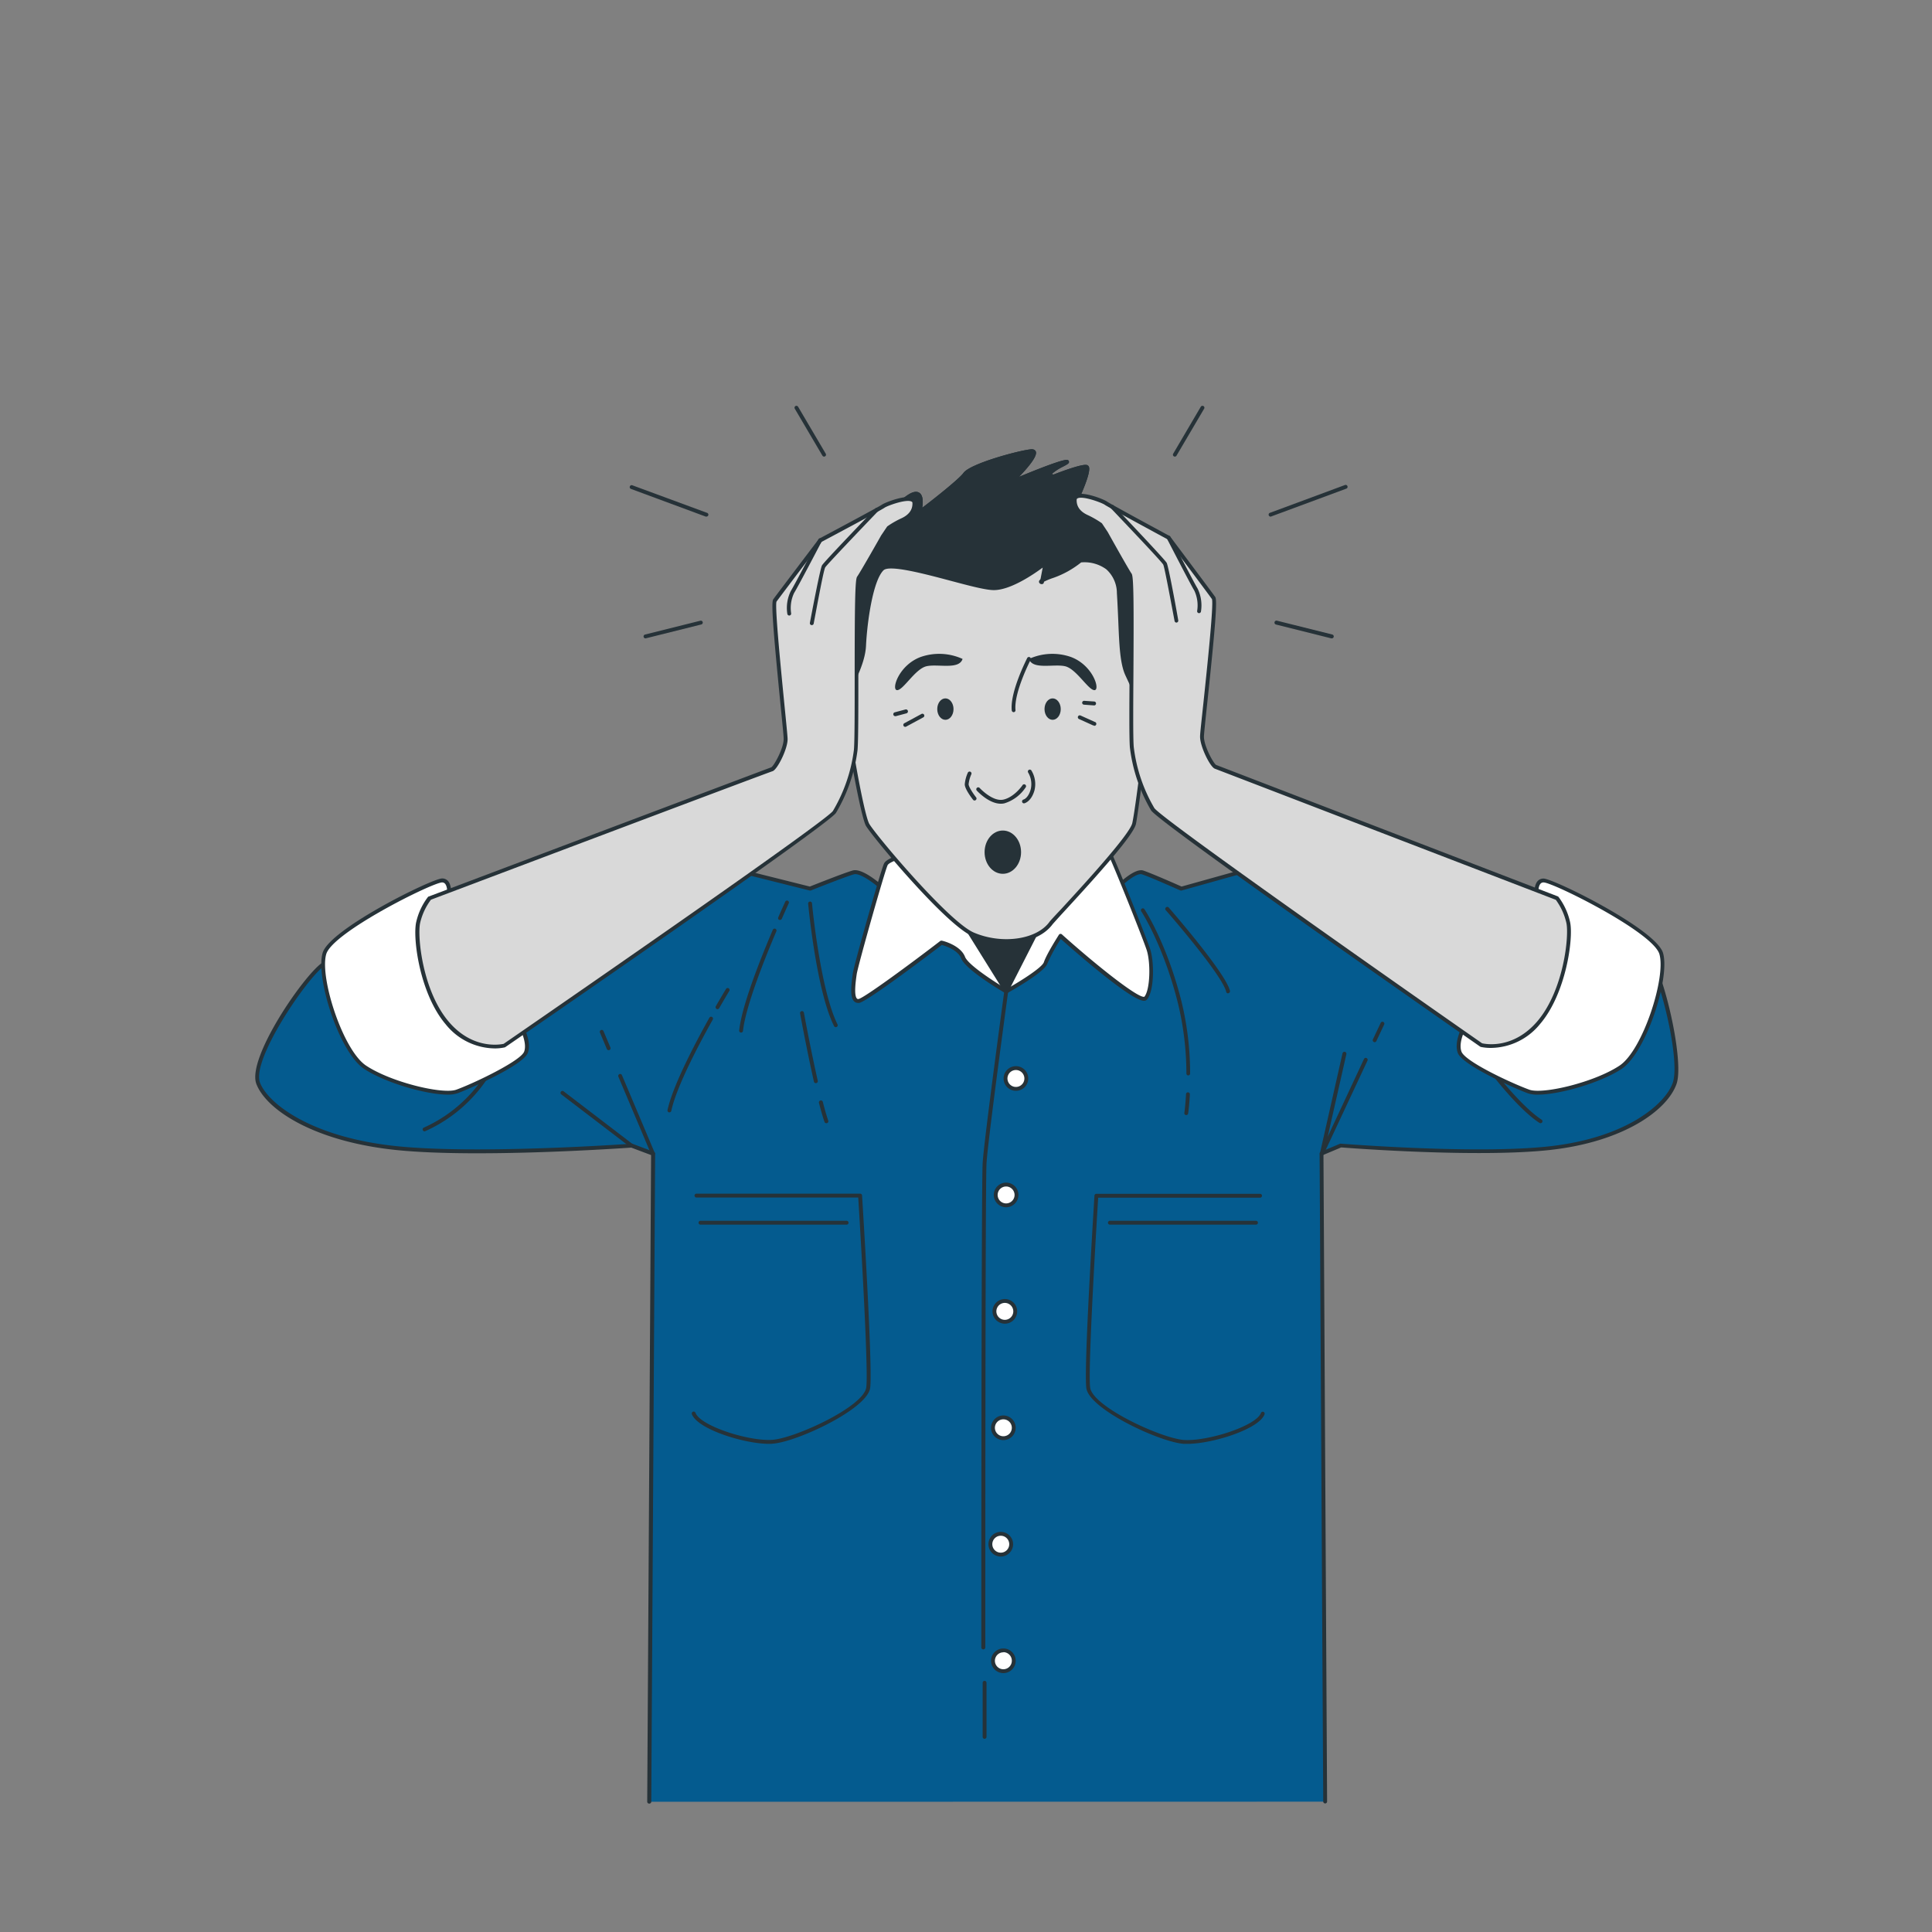 <svg xmlns="http://www.w3.org/2000/svg" viewBox="0 0 500 500"><rect x="0" y="0" width="500" height="500" fill="#808080" stroke="none"/><g id="freepik--Character--inject-296"><path d="M343,466.27l-.94-167.68,5-2.1s34.42,2.8,53.82.7,30.35-10.51,32.54-16.81-4.09-31.85-8.16-35-103.24-20-103.24-20L305.78,230s-7.82-3.5-10-4.2-7.2,4.55-7.2,4.55l-5,.7H234.51l-5.61-.7s-5.6-5.25-8.05-4.55-11.2,4.2-11.2,4.2l-18.2-4.55s-103.27,21-107.83,24.16-19.25,24.5-16.8,30.8,14.7,14.71,36.41,16.81,60.21-.7,60.21-.7l5.6,2.1-1,167.68" style="fill:#045B8F"></path><path d="M168,466.77h0a.5.5,0,0,1-.5-.5l1-167.34L163.37,297c-2.3.16-39.26,2.72-60.19.69C81.64,295.6,69,287.35,66.36,280.56c-2.58-6.62,12.19-28.08,17-31.39,4.58-3.18,103.79-23.38,108-24.24a.55.55,0,0,1,.22,0l18,4.51c1.21-.48,8.81-3.5,11.1-4.16,2.52-.72,7.43,3.65,8.42,4.56l5.44.68h49l4.76-.67c.92-.94,5.3-5.29,7.59-4.55,2,.65,8.73,3.62,9.9,4.14l16.1-4.5a.54.54,0,0,1,.22,0c4.05.69,99.34,16.86,103.46,20,4.42,3.42,10.49,29.35,8.32,35.57-2.36,6.79-13.68,15.05-33,17.13-18.65,2-51.52-.51-53.79-.69l-4.59,1.93.94,167.35a.5.5,0,0,1-.5.5h0a.5.5,0,0,1-.5-.5l-.94-167.68a.49.49,0,0,1,.31-.46l5-2.1a.41.41,0,0,1,.24,0c.34,0,34.59,2.77,53.72.7,20.13-2.18,30.24-11,32.13-16.47,2.21-6.36-4.27-31.57-8-34.45-3.25-2.52-75.28-15.15-102.91-19.84l-16.16,4.52a.45.45,0,0,1-.34,0c-.08,0-7.82-3.5-10-4.18-1.38-.44-4.83,2.48-6.69,4.42a.51.51,0,0,1-.29.15l-5,.7H234.51l-5.67-.7a.52.52,0,0,1-.28-.13c-2.08-2-6-4.88-7.57-4.44-2.4.69-11.07,4.15-11.15,4.19a.55.55,0,0,1-.31,0l-18.09-4.53c-35.72,7.27-104,21.61-107.53,24.06C79.46,253.07,65,274.28,67.29,280.2c2.11,5.43,13.44,14.31,36,16.49,21.41,2.07,59.74-.67,60.12-.7a.42.42,0,0,1,.22,0l5.6,2.1a.5.5,0,0,1,.32.47l-1,167.68A.5.5,0,0,1,168,466.77Z" style="fill:#263238"></path><path d="M355.76,269.72a.5.5,0,0,1-.21-.05.52.52,0,0,1-.25-.67l2-4.23a.5.5,0,1,1,.9.42l-2,4.24A.49.49,0,0,1,355.76,269.72Z" style="fill:#263238"></path><path d="M342.08,299.09a.45.45,0,0,1-.16,0,.5.5,0,0,1-.33-.58l5.85-25.91a.5.5,0,1,1,1,.22l-4.83,21.36L353,274.06a.49.49,0,0,1,.66-.24.51.51,0,0,1,.25.66L342.53,298.8A.49.49,0,0,1,342.08,299.09Z" style="fill:#263238"></path><path d="M307,288.58h-.07a.49.49,0,0,1-.42-.57s.27-1.85.43-4.83a.49.49,0,0,1,.53-.48.5.5,0,0,1,.47.53c-.17,3-.43,4.85-.45,4.93A.49.49,0,0,1,307,288.58Z" style="fill:#263238"></path><path d="M307.54,278.32a.5.5,0,0,1-.5-.5,77.79,77.79,0,0,0-2.31-18.67c-3.78-14.78-9.32-23.22-9.38-23.3a.5.5,0,0,1,.14-.69.49.49,0,0,1,.69.14c.06.08,5.7,8.64,9.52,23.6A78.8,78.8,0,0,1,308,277.82a.5.5,0,0,1-.5.5Z" style="fill:#263238"></path><path d="M317.82,257.08a.49.49,0,0,1-.48-.39c-1-4.38-15.5-21-15.65-21.14a.49.49,0,0,1,.05-.7.5.5,0,0,1,.71,0c.6.69,14.79,17,15.86,21.58a.51.51,0,0,1-.38.6Z" style="fill:#263238"></path><path d="M216.3,265.83a.5.5,0,0,1-.45-.28c-4.54-9.08-6.61-30.76-6.7-31.68a.5.5,0,0,1,1-.09c0,.22,2.14,22.41,6.6,31.33a.51.51,0,0,1-.22.67A.64.64,0,0,1,216.3,265.83Z" style="fill:#263238"></path><path d="M191.8,267.23h-.06a.5.5,0,0,1-.44-.55c.66-6.19,5.1-17.58,8.7-26.05a.51.51,0,0,1,.65-.27.5.5,0,0,1,.27.66c-2.93,6.88-7.94,19.38-8.63,25.76A.49.49,0,0,1,191.8,267.23Z" style="fill:#263238"></path><path d="M201.86,238.07a.51.51,0,0,1-.2,0,.5.5,0,0,1-.25-.66c1.1-2.52,1.84-4.11,1.84-4.11a.5.5,0,0,1,.9.42s-.73,1.58-1.83,4.09A.49.49,0,0,1,201.86,238.07Z" style="fill:#263238"></path><path d="M213.85,290.68a.48.48,0,0,1-.47-.33c-.42-1.19-.9-2.84-1.43-4.92a.5.5,0,0,1,1-.25c.52,2.05,1,3.68,1.4,4.84a.5.5,0,0,1-.3.64A.5.5,0,0,1,213.85,290.68Z" style="fill:#263238"></path><path d="M211.13,280.32a.5.5,0,0,1-.49-.4c-1.85-8.21-3.57-17.56-3.58-17.65a.5.5,0,1,1,1-.18c0,.09,1.73,9.42,3.58,17.62a.5.5,0,0,1-.38.59Z" style="fill:#263238"></path><path d="M254.46,426.86a.5.5,0,0,1-.5-.5c0-1.19,0-119.45.35-125.35s5.39-42.93,5.6-44.5a.51.51,0,0,1,.57-.43.51.51,0,0,1,.43.57c-.06.38-5.26,38.55-5.6,44.42S255,425.17,255,426.36A.5.5,0,0,1,254.46,426.86Z" style="fill:#263238"></path><path d="M199.05,373.67c-6.41,0-18.55-3.78-20-7.7a.5.5,0,0,1,.94-.34c1.23,3.38,13.69,7.39,19.81,7,5.78-.34,23.72-8.55,24.39-13.57.64-4.85-1.78-44.37-2.08-49.14H180.24a.51.51,0,0,1-.5-.5.5.5,0,0,1,.5-.5H222.6a.49.49,0,0,1,.5.47c.12,1.81,2.8,44.57,2.1,49.8-.74,5.51-19.17,14.08-25.32,14.44C199.61,373.67,199.34,373.67,199.05,373.67Z" style="fill:#263238"></path><path d="M219.1,316.94H181.29a.5.5,0,0,1,0-1H219.1a.5.5,0,0,1,0,1Z" style="fill:#263238"></path><path d="M307.29,373.67c-.29,0-.56,0-.83,0-6.14-.36-24.58-8.93-25.32-14.44-.7-5.23,2-48,2.1-49.8a.5.5,0,0,1,.5-.47H326.1a.5.5,0,0,1,.5.5.5.5,0,0,1-.5.5H284.21c-.3,4.77-2.72,44.29-2.08,49.14.67,5,18.61,13.23,24.39,13.57,6.12.34,18.58-3.64,19.81-7a.5.5,0,0,1,.94.34C325.84,369.89,313.7,373.67,307.29,373.67Z" style="fill:#263238"></path><path d="M325.05,316.94H287.24a.5.5,0,0,1,0-1h37.81a.5.5,0,0,1,0,1Z" style="fill:#263238"></path><path d="M157.51,271.79a.51.51,0,0,1-.46-.31l-1.77-4.21a.5.5,0,1,1,.92-.38l1.78,4.2a.52.52,0,0,1-.27.66A.65.65,0,0,1,157.51,271.79Z" style="fill:#263238"></path><path d="M169,299.09a.51.51,0,0,1-.46-.31l-8.51-20.15a.51.51,0,0,1,.27-.65.5.5,0,0,1,.66.27l8.5,20.14a.5.5,0,0,1-.26.66A.71.71,0,0,1,169,299.09Z" style="fill:#263238"></path><path d="M163.44,297a.48.48,0,0,1-.3-.11l-17.86-13.65a.5.5,0,1,1,.61-.79l17.85,13.65a.5.5,0,0,1,.1.7A.51.51,0,0,1,163.44,297Z" style="fill:#263238"></path><path d="M173.24,287.88h-.1a.51.51,0,0,1-.39-.59c1.3-6,6.61-16.33,10.83-23.89a.5.5,0,1,1,.87.49c-4.19,7.5-9.45,17.68-10.72,23.61A.5.5,0,0,1,173.24,287.88Z" style="fill:#263238"></path><path d="M185.69,261.17a.54.54,0,0,1-.25-.06.52.52,0,0,1-.19-.69c1.56-2.71,2.62-4.45,2.62-4.45a.5.5,0,1,1,.85.52s-1.05,1.73-2.6,4.43A.5.5,0,0,1,185.69,261.17Z" style="fill:#263238"></path><path d="M398.69,290.68a.52.52,0,0,1-.27-.07c-4.92-3.16-11.07-11-11.33-11.32a.5.5,0,0,1,.09-.7.5.5,0,0,1,.7.08c.06.08,6.31,8,11.08,11.09a.51.51,0,0,1,.15.7A.52.52,0,0,1,398.69,290.68Z" style="fill:#263238"></path><path d="M265.61,279.11a2.69,2.69,0,1,1-2.69-2.69A2.68,2.68,0,0,1,265.61,279.11Z" style="fill:#fff"></path><path d="M262.92,282.3a3.19,3.19,0,1,1,3.19-3.19A3.19,3.19,0,0,1,262.92,282.3Zm0-5.38a2.19,2.19,0,1,0,2.19,2.19A2.2,2.2,0,0,0,262.92,276.92Z" style="fill:#263238"></path><path d="M263.07,309.25a2.69,2.69,0,1,1-2.69-2.69A2.69,2.69,0,0,1,263.07,309.25Z" style="fill:#fff"></path><path d="M260.38,312.44a3.19,3.19,0,1,1,3.19-3.19A3.21,3.21,0,0,1,260.38,312.44Zm0-5.38a2.19,2.19,0,1,0,2.19,2.19A2.2,2.2,0,0,0,260.38,307.06Z" style="fill:#263238"></path><path d="M262.74,339.38a2.69,2.69,0,1,1-2.69-2.69A2.69,2.69,0,0,1,262.74,339.38Z" style="fill:#fff"></path><path d="M260.05,342.57a3.19,3.19,0,1,1,3.19-3.19A3.19,3.19,0,0,1,260.05,342.57Zm0-5.38a2.19,2.19,0,1,0,2.19,2.19A2.2,2.2,0,0,0,260.05,337.19Z" style="fill:#263238"></path><path d="M262.36,369.51a2.69,2.69,0,1,1-2.69-2.69A2.69,2.69,0,0,1,262.36,369.51Z" style="fill:#fff"></path><path d="M259.67,372.7a3.19,3.19,0,1,1,3.19-3.19A3.19,3.19,0,0,1,259.67,372.7Zm0-5.38a2.19,2.19,0,1,0,2.19,2.19A2.19,2.19,0,0,0,259.67,367.32Z" style="fill:#263238"></path><path d="M261.64,399.64A2.69,2.69,0,1,1,259,397,2.68,2.68,0,0,1,261.64,399.64Z" style="fill:#fff"></path><path d="M259,402.83a3.19,3.19,0,1,1,3.19-3.19A3.19,3.19,0,0,1,259,402.83Zm0-5.38a2.19,2.19,0,1,0,2.19,2.19A2.19,2.19,0,0,0,259,397.45Z" style="fill:#263238"></path><path d="M254.81,450a.5.5,0,0,1-.5-.5v-14a.5.5,0,0,1,1,0v14A.5.5,0,0,1,254.81,450Z" style="fill:#263238"></path><path d="M109.88,292.79a.51.51,0,0,1-.46-.31.5.5,0,0,1,.26-.65,36.74,36.74,0,0,0,15.52-13.11.51.51,0,0,1,.69-.17.5.5,0,0,1,.17.69,37.77,37.77,0,0,1-16,13.5A.49.49,0,0,1,109.88,292.79Z" style="fill:#263238"></path><path d="M262.36,429.77a2.69,2.69,0,1,1-2.69-2.69A2.69,2.69,0,0,1,262.36,429.77Z" style="fill:#fff"></path><path d="M259.67,433a3.19,3.19,0,1,1,3.19-3.19A3.19,3.19,0,0,1,259.67,433Zm0-5.38a2.19,2.19,0,1,0,2.19,2.19A2.2,2.2,0,0,0,259.67,427.58Z" style="fill:#263238"></path><path d="M235.91,220.87s-6,1.4-6.66,2.8-7.7,25.91-8.05,28.36-1,7.35,1.05,7,21.36-15,21.36-15,4.55,1.05,5.6,3.85,11.2,8.75,11.2,8.75,9.45-5.25,10.15-7.35a51.21,51.21,0,0,1,3.85-7s20.31,18.2,22.06,16.1,1.75-9.45.7-12.6-9.8-25.21-10.85-26.61S235.91,220.87,235.91,220.87Z" style="fill:#fff"></path><path d="M222.05,259.55a1.4,1.4,0,0,1-1-.4c-1.12-1.09-.79-4.15-.35-7.19.34-2.42,7.31-26.93,8.1-28.51s5.95-2.82,7-3.07h.08c18.54-1.18,49.79-3,50.85-1.55,1.16,1.55,10,24,10.92,26.75,1.09,3.26,1.11,10.8-.79,13.08a1,1,0,0,1-.72.34h-.08c-3.38,0-18.3-13.13-21.53-16a44.21,44.21,0,0,0-3.48,6.39c-.74,2.23-9.4,7.09-10.39,7.64a.5.5,0,0,1-.49,0c-1.06-.62-10.34-6.13-11.42-9-.82-2.18-4.13-3.23-5-3.48-2.72,2.07-19.28,14.65-21.39,15A1.33,1.33,0,0,1,222.05,259.55ZM236,221.37c-2.38.56-5.87,1.71-6.28,2.53-.73,1.45-7.68,26-8,28.2-.24,1.65-.79,5.5.06,6.33a.44.44,0,0,0,.41.11c1.44-.25,13.73-9.31,21.13-15a.53.53,0,0,1,.42-.09c.2,0,4.82,1.14,6,4.16.78,2.1,7.79,6.6,10.74,8.35,3.6-2,9.21-5.57,9.67-6.93.71-2.14,3.77-6.91,3.9-7.12a.51.51,0,0,1,.36-.22.49.49,0,0,1,.4.12c9.17,8.23,19.95,16.72,21.36,16.14,1.51-1.83,1.65-8.89.58-12.11-1.15-3.46-9.6-24.61-10.73-26.4C283.76,218.66,255,220.15,236,221.37Zm50-1.86Z" style="fill:#263238"></path><polygon points="248.86 238.02 260.41 256.58 269.16 239.42 248.86 238.02" style="fill:#263238"></polygon><path d="M260.41,257.08a.49.49,0,0,1-.42-.24l-11.56-18.55a.49.49,0,0,1,0-.52.54.54,0,0,1,.46-.25l20.31,1.41a.5.5,0,0,1,.4.25.52.52,0,0,1,0,.47l-8.75,17.16a.52.52,0,0,1-.43.27ZM249.8,238.59l10.57,17,8-15.69Z" style="fill:#263238"></path><path d="M232,135.74s-10.89,5.91-14.62,14.93,5.29,59.71,7.15,62.82,20.62,25.48,27.3,28.33c7.85,3.34,16.84,1.66,20.17-3,.81-1.13,20.52-21.67,21.46-25.72s7.57-55,4.78-64-9-14.61-11.2-15.86-8.4-4-8.4-4,3.74-8.09,2.49-8.4-8.4,2.49-8.4,2.49c-4.35-.62,5.91-4.35,2.8-3.73s-14,5.29-14,5.29,8.71-8.4,5.29-8.09-15.55,3.73-17.11,5.91-11.82,9.95-11.82,9.95,1.87-7.15-2.79-4S232,135.74,232,135.74Z" style="fill:#d9d9d9"></path><path d="M260.51,244.08a22.82,22.82,0,0,1-8.86-1.8c-6.9-2.94-25.7-25.5-27.53-28.53-2-3.28-11-54-7.18-63.27,3.42-8.28,12.56-13.87,14.49-15-.27-1.19-.62-4.63,3.42-7.33,1.37-.91,2.38-1.1,3.11-.59,1,.7.92,2.53.72,3.84,2.65-2,9.45-7.35,10.66-9,1.74-2.44,14.42-5.84,17.46-6.12.8-.07,1.12.26,1.25.55.54,1.17-2,4.15-4.32,6.58,3.4-1.41,9.48-3.87,11.73-4.32.44-.09,1-.2,1.16.28s-.17.69-1.48,1.38a13.34,13.34,0,0,0-2.94,1.91,2,2,0,0,0,.5.14c1.85-.72,7.31-2.78,8.57-2.46a.8.8,0,0,1,.52.43c.57,1.19-1.38,5.82-2.46,8.2,1.49.68,6.13,2.8,8,3.86,2.54,1.45,8.68,7.31,11.42,16.15,2.86,9.21-4,60.75-4.77,64.28-.66,2.88-9.36,12.62-18.66,22.72-1.52,1.65-2.72,3-2.88,3.18C270.12,242.35,265.54,244.08,260.51,244.08ZM237.05,128.31a3.49,3.49,0,0,0-1.65.69c-4.25,2.84-3,6.41-2.92,6.56a.5.5,0,0,1-.23.62c-.1.06-10.77,5.93-14.39,14.68-3.52,8.5,5,58.83,7.12,62.37,1.93,3.21,20.61,25.38,27.07,28.13,7.28,3.1,16.24,1.82,19.56-2.79.19-.27,1.09-1.25,3-3.27,5.3-5.76,17.72-19.25,18.42-22.27,1.15-5,7.5-55,4.79-63.77-2.65-8.55-8.54-14.18-11-15.57-2.13-1.22-8.29-4-8.35-4a.51.51,0,0,1-.26-.28.48.48,0,0,1,0-.39c1.44-3.12,2.83-6.84,2.7-7.72-.93,0-4.7,1.21-8,2.49a.57.57,0,0,1-.26,0c-.37-.06-1.37-.2-1.51-1s.51-1.23,1.6-1.91c-4.32,1.51-10.93,4.34-11,4.38a.51.51,0,0,1-.62-.19.5.5,0,0,1,.07-.63c3.32-3.2,6-6.48,5.94-7.24h-.26c-3.63.33-15.36,3.77-16.74,5.7-1.58,2.21-11.5,9.74-11.92,10.06a.5.5,0,0,1-.58,0,.51.51,0,0,1-.21-.54c.36-1.39.59-3.65-.06-4.11A.58.58,0,0,0,237.05,128.31Z" style="fill:#263238"></path><path d="M262.34,184.31a.51.51,0,0,1-.5-.45c-.48-4.8,3.84-13.21,4-13.56a.5.5,0,0,1,.67-.22.51.51,0,0,1,.22.68c-.05.08-4.37,8.49-3.92,13a.5.5,0,0,1-.45.55Z" style="fill:#263238"></path><path d="M269.65,151.17h0a.7.7,0,0,1-.74-.47c-.13-.48.38-.78.57-.89a.5.5,0,0,1,.54,0,.53.53,0,0,1,.21.51l-.08.42A.5.5,0,0,1,269.65,151.17Zm0-.5Zm0-.45.1,0,.16.27a.24.24,0,0,0,0-.08.36.36,0,0,0-.24-.26Z" style="fill:#263238"></path><path d="M287.06,133.25c-2.18-1.24-8.4-4-8.4-4s3.74-8.09,2.49-8.4-8.4,2.49-8.4,2.49c-4.35-.62,5.91-4.35,2.8-3.73s-14,5.29-14,5.29,8.71-8.4,5.29-8.09-15.55,3.73-17.11,5.91-11.82,9.95-11.82,9.95,1.87-7.15-2.79-4-3.11,7.15-3.11,7.15-10.89,5.91-14.62,14.93c-1.7,4.1-.76,16.84.95,29.8,1.84-2.93,5.05-8.67,5.27-13.32.31-6.53,1.86-17.1,4.66-19.9s23.64,5,28.93,5,13.37-6.53,13.37-6.53l-.86,4.55a19.14,19.14,0,0,1,2.72-1.13,23.72,23.72,0,0,0,7.16-4s9.33-1.24,9.95,8.4.31,17.1,2.18,21.14c1,2.29,3.49,7.45,5.42,11.51,1.5-14.77,2.68-31.94,1.11-37C295.46,140.1,289.24,134.5,287.06,133.25Z" style="fill:#263238"></path><path d="M297.15,186.62a.5.5,0,0,1-.45-.28c-2.77-5.83-4.59-9.7-5.43-11.52-1.41-3-1.61-7.93-1.86-14.1-.1-2.29-.2-4.65-.36-7.22a8.3,8.3,0,0,0-2.75-6.17,9.59,9.59,0,0,0-6.5-1.78,24.32,24.32,0,0,1-7.19,4,17.58,17.58,0,0,0-2.63,1.1.5.5,0,0,1-.54,0,.51.51,0,0,1-.21-.5l.62-3.26c-2.39,1.77-8.33,5.83-12.64,5.83-2.11,0-6.37-1.13-11.29-2.44-6.66-1.77-15.77-4.19-17.28-2.68-2.75,2.75-4.23,13.46-4.52,19.57-.23,4.74-3.45,10.54-5.34,13.57a.53.53,0,0,1-.53.22.5.5,0,0,1-.39-.42c-1.48-11.17-2.83-25.45-.92-30.06,3.42-8.28,12.56-13.87,14.49-15-.27-1.19-.62-4.63,3.42-7.33,1.37-.91,2.38-1.1,3.11-.59,1,.7.92,2.53.72,3.84,2.65-2,9.45-7.35,10.66-9,1.74-2.44,14.42-5.84,17.46-6.12.8-.07,1.12.26,1.25.55.54,1.17-2,4.15-4.32,6.58,3.4-1.41,9.48-3.87,11.73-4.32.44-.09,1-.2,1.16.28s-.17.69-1.48,1.38a13.34,13.34,0,0,0-2.94,1.91,1.88,1.88,0,0,0,.5.14c1.85-.72,7.31-2.78,8.57-2.46a.8.8,0,0,1,.52.43c.57,1.19-1.38,5.82-2.46,8.2,1.49.68,6.13,2.8,8,3.86h0c2.54,1.45,8.68,7.31,11.42,16.15,1.77,5.68.08,25.75-1.08,37.2a.5.5,0,0,1-.41.45Zm-16.51-42.1a10,10,0,0,1,6.29,2,9.25,9.25,0,0,1,3.12,6.88c.16,2.57.26,4.94.36,7.23.24,6.07.44,10.86,1.77,13.74.75,1.63,2.32,5,4.65,9.87,1.14-11.56,2.57-29.78.95-35-2.65-8.55-8.54-14.18-11-15.57-2.13-1.22-8.29-4-8.35-4a.51.51,0,0,1-.26-.28.48.48,0,0,1,0-.39c1.44-3.12,2.83-6.84,2.7-7.72-.93,0-4.7,1.21-8,2.49a.57.57,0,0,1-.26,0c-.37-.06-1.37-.2-1.51-1s.51-1.23,1.6-1.91c-4.32,1.51-10.93,4.34-11,4.38a.51.51,0,0,1-.62-.19.5.5,0,0,1,.07-.63c3.32-3.2,6-6.48,5.94-7.24h-.26c-3.63.33-15.36,3.76-16.74,5.7-1.58,2.21-11.5,9.74-11.92,10.06a.5.5,0,0,1-.58,0,.51.51,0,0,1-.21-.54c.36-1.39.59-3.65-.06-4.11-.33-.24-1,0-2,.6-4.25,2.84-3,6.41-2.92,6.56a.5.5,0,0,1-.23.62c-.1.06-10.77,5.93-14.39,14.68-1.38,3.33-1.09,13.3.8,28.14,1.84-3.12,4.27-7.92,4.46-11.87.31-6.51,1.85-17.27,4.81-20.24,1.79-1.78,8.38-.2,18.24,2.43,4.66,1.23,9.06,2.4,11,2.4,5,0,13-6.35,13.05-6.42a.5.5,0,0,1,.81.49l-.67,3.57c.49-.2,1.11-.44,1.88-.72a23.33,23.33,0,0,0,7-3.94.47.47,0,0,1,.27-.12A8.3,8.3,0,0,1,280.64,144.52Z" style="fill:#263238"></path><path d="M246.77,183.51c0,1.54-.94,2.78-2.1,2.78s-2.11-1.24-2.11-2.78.95-2.77,2.11-2.77S246.77,182,246.77,183.51Z" style="fill:#263238"></path><path d="M274.52,183.51c0,1.54-.94,2.78-2.1,2.78s-2.1-1.24-2.1-2.78.94-2.77,2.1-2.77S274.52,182,274.52,183.51Z" style="fill:#263238"></path><path d="M252.22,207.17a.49.49,0,0,1-.39-.19c-.36-.46-2.15-2.79-2.15-4a9.24,9.24,0,0,1,.79-3,.5.5,0,0,1,.66-.26.51.51,0,0,1,.25.67,8.28,8.28,0,0,0-.7,2.57c0,.64,1.13,2.37,1.93,3.39a.49.49,0,0,1-.08.7A.51.51,0,0,1,252.22,207.17Z" style="fill:#263238"></path><path d="M259,208c-3.09,0-6.07-3.25-6.21-3.4a.5.5,0,0,1,.75-.67s3.36,3.65,6.17,3,4.86-3.64,4.88-3.67a.5.5,0,1,1,.83.54,10.14,10.14,0,0,1-5.48,4.1A3.77,3.77,0,0,1,259,208Z" style="fill:#263238"></path><path d="M265,207.91a.5.5,0,0,1-.48-.38.51.51,0,0,1,.36-.61c.05,0,1.23-.37,1.86-2.61a5.85,5.85,0,0,0-.67-4.4.5.5,0,0,1,.83-.55,6.74,6.74,0,0,1,.81,5.22c-.81,2.84-2.51,3.29-2.58,3.31Z" style="fill:#263238"></path><path d="M249.11,170.53a14.57,14.57,0,0,0-10.85-.5c-5.72,2.13-7.67,8.57-6.08,8.58s4.66-5.49,7.57-6.18S248.21,173.43,249.11,170.53Z" style="fill:#263238"></path><path d="M266.31,170.53a14.57,14.57,0,0,1,10.85-.5c5.72,2.13,7.66,8.57,6.08,8.58s-4.67-5.49-7.57-6.18S267.21,173.43,266.31,170.53Z" style="fill:#263238"></path><path d="M234.27,188.11a.5.5,0,0,1-.23-.94l4.44-2.4a.49.49,0,0,1,.67.2.5.5,0,0,1-.2.68l-4.44,2.4A.5.5,0,0,1,234.27,188.11Z" style="fill:#263238"></path><path d="M231.68,185.34a.5.5,0,0,1-.48-.37.51.51,0,0,1,.35-.62l2.78-.74a.5.5,0,0,1,.26,1l-2.78.74Z" style="fill:#263238"></path><path d="M283.12,187.74a.52.52,0,0,1-.21,0l-3.7-1.67a.5.5,0,0,1,.41-.91l3.7,1.67a.5.5,0,0,1-.2,1Z" style="fill:#263238"></path><path d="M283.12,182.56h0l-2.59-.19a.5.5,0,1,1,.07-1l2.59.18a.5.5,0,0,1,.46.54A.49.49,0,0,1,283.12,182.56Z" style="fill:#263238"></path><ellipse cx="259.53" cy="220.54" rx="4.72" ry="5.6" style="fill:#263238"></ellipse><path d="M116.18,232.42s.7-4.55-1.75-4.55S85.72,240.82,84,246.78s4.21,25.2,10.51,29.4,20,7.7,23.8,6.3,16.8-7.35,17.86-10.15-1.41-7-1.41-7Z" style="fill:#fff"></path><path d="M115.88,283.29c-5.67,0-16.34-3.13-21.68-6.69-6.4-4.27-12.59-23.56-10.7-30,1.81-6.17,28.34-19.26,30.93-19.26a2,2,0,0,1,1.54.69c1,1.2.82,3.56.73,4.26l18.47,32.76c.1.18,2.55,4.44,1.43,7.43-1.21,3.24-15.35,9.43-18.15,10.44A7.65,7.65,0,0,1,115.88,283.29Zm-1.45-54.92c-2.44,0-28.3,12.86-30,18.55-1.76,6,4.3,24.84,10.3,28.85,6.5,4.33,19.87,7.51,23.36,6.24,4.63-1.68,16.65-7.44,17.56-9.85s-1.34-6.54-1.37-6.58l-18.55-32.91a.45.45,0,0,1-.06-.32c.11-.73.24-2.8-.48-3.63A1,1,0,0,0,114.43,228.37Z" style="fill:#263238"></path><path d="M228.44,138.77s-5.37,9.48-6.27,10.75-.26,39-.74,44.59a41.43,41.43,0,0,1-5.51,16c-2.1,3.17-85.41,60.45-85.41,60.45s-8,2.08-14.8-5.85-8.36-22.23-7.52-26a16.41,16.41,0,0,1,3-6.31s87.67-33.09,88.59-33.42,3.61-5.39,3.54-7.89-3.68-34.5-2.78-35.77,11.76-15.57,11.76-15.57,15.37-8.18,16.29-8.83,8-3.32,8.08-.83-1.77,3.79-3.31,4.45a22.72,22.72,0,0,0-3.38,2Z" style="fill:#d9d9d9"></path><path d="M128.1,271.33a16.53,16.53,0,0,1-12.77-6.26c-6.66-7.83-8.57-22.2-7.62-26.42a16.87,16.87,0,0,1,3.05-6.52A.51.51,0,0,1,111,232c3.58-1.35,87.68-33.09,88.6-33.42.68-.32,3.27-5,3.21-7.4,0-.73-.35-4.13-.78-8.44-2-20.38-2.48-26.83-1.91-27.64.9-1.26,11.33-15,11.77-15.58a.54.54,0,0,1,.16-.14c4.27-2.27,15.51-8.28,16.24-8.8s6.14-2.67,8.07-1.7a1.41,1.41,0,0,1,.8,1.27c.06,2.18-1.19,3.88-3.61,4.92a22.59,22.59,0,0,0-3.22,1.85L228.86,139c-.33.59-5.39,9.52-6.28,10.78-.43,1.05-.44,14.46-.44,25.23,0,8.6,0,16.72-.21,19.11a42,42,0,0,1-5.59,16.27c-2.13,3.22-82.14,58.25-85.55,60.59a.48.48,0,0,1-.16.08A12,12,0,0,1,128.1,271.33Zm2.41-.73h0Zm-19-37.73a16,16,0,0,0-2.78,6c-.76,3.43.6,17.54,7.41,25.55,6.17,7.25,13.32,5.92,14.21,5.72,23.21-16,83.53-57.74,85.21-60.27a41,41,0,0,0,5.43-15.8c.2-2.35.2-10.45.2-19,0-18.41.1-25.07.62-25.81.88-1.23,6.19-10.61,6.24-10.71l0,0,1.5-2.22a.37.37,0,0,1,.12-.13,23.25,23.25,0,0,1,3.47-2c2-.88,3.06-2.21,3-4a.38.38,0,0,0-.25-.4c-1.38-.7-6.3,1.1-7,1.62-.9.64-14.82,8.05-16.25,8.81-.91,1.21-10.83,14.28-11.68,15.47-.47,1.28,1.19,18,2.08,27,.45,4.5.77,7.75.79,8.51.07,2.5-2.61,7.91-3.87,8.37C199,199.82,115.3,231.42,111.46,232.87Z" style="fill:#263238"></path><path d="M210.08,161.78H210a.51.51,0,0,1-.4-.59c.44-2.33,2.65-14,3.13-14.87s11.63-12.45,13.85-14.77a.5.5,0,0,1,.71,0,.49.49,0,0,1,0,.7c-5.28,5.49-13.28,13.9-13.71,14.57s-2,9.3-3,14.57A.49.49,0,0,1,210.08,161.78Z" style="fill:#263238"></path><path d="M204.26,159.3a.5.5,0,0,1-.5-.44,9.86,9.86,0,0,1,.92-5.94c.93-1.47,7.07-13.23,7.14-13.35a.5.5,0,0,1,.67-.21.49.49,0,0,1,.21.67c-.25.49-6.23,11.92-7.18,13.42a9.06,9.06,0,0,0-.77,5.29.5.5,0,0,1-.43.56Z" style="fill:#263238"></path><path d="M397.72,232.42s-.7-4.55,1.75-4.55,28.71,12.95,30.46,18.91-4.2,25.2-10.51,29.4-19.95,7.7-23.8,6.3-16.8-7.35-17.85-10.15,1.4-7,1.4-7Z" style="fill:#fff"></path><path d="M398,283.29a7.65,7.65,0,0,1-2.57-.34c-2.8-1-16.94-7.2-18.15-10.44-1.12-3,1.33-7.25,1.43-7.43l18.47-32.76c-.09-.7-.29-3.06.73-4.26a2,2,0,0,1,1.54-.69c2.59,0,29.12,13.09,30.94,19.26,1.88,6.41-4.31,25.7-10.71,30C414.36,280.16,403.69,283.29,398,283.29Zm1.45-54.92a1,1,0,0,0-.78.35c-.72.83-.59,2.9-.48,3.63a.51.51,0,0,1,0,.32L379.6,265.58s-2.32,4-1.37,6.58,12.93,8.17,17.56,9.85c3.49,1.27,16.86-1.91,23.36-6.24,6-4,12.06-22.84,10.3-28.85C427.77,241.23,401.91,228.37,399.47,228.37Z" style="fill:#263238"></path><path d="M286.26,138s5.31,9.52,6.2,10.79,0,39,.45,44.59a41.37,41.37,0,0,0,5.41,16.07c2.08,3.19,85,61,85,61s8,2.13,14.83-5.76,8.5-22.17,7.69-25.94a16.53,16.53,0,0,0-2.92-6.33s-87.46-33.64-88.38-34-3.57-5.42-3.49-7.91,3.9-34.47,3-35.75-11.66-15.64-11.66-15.64-15.32-8.28-16.23-8.94-8-3.37-8.08-.88,1.75,3.8,3.29,4.47a22.87,22.87,0,0,1,3.36,2Z" style="fill:#d9d9d9"></path><path d="M385.85,271.2a12.27,12.27,0,0,1-2.63-.26.48.48,0,0,1-.16-.08C379.67,268.5,300,213,297.9,209.73a42.2,42.2,0,0,1-5.49-16.31c-.19-2.39-.14-10.51-.08-19.11.06-10.78.14-24.18-.3-25.27-.87-1.23-5.87-10.19-6.2-10.78l-1.42-2.14a23.27,23.27,0,0,0-3.2-1.87c-2.42-1.06-3.66-2.77-3.59-4.94a1.42,1.42,0,0,1,.81-1.27c1.94-.95,7.27,1.19,8.06,1.76s11.93,6.6,16.18,8.9a.43.43,0,0,1,.16.14c.44.58,10.78,14.39,11.67,15.65.56.81.08,7.26-2.08,27.62-.46,4.31-.82,7.72-.84,8.44-.08,2.41,2.49,7.09,3.17,7.42l88.38,34a.51.51,0,0,1,.21.15,16.81,16.81,0,0,1,3,6.54c.92,4.23-1.08,18.57-7.79,26.37A16.56,16.56,0,0,1,385.85,271.2ZM383.56,270c.89.21,8,1.59,14.24-5.62,6.87-8,8.32-22.08,7.58-25.51a16.21,16.21,0,0,0-2.74-6c-3.83-1.47-87.35-33.6-88.24-33.93-1.25-.46-3.9-5.89-3.82-8.39,0-.76.37-4,.85-8.51.95-9,2.71-25.67,2.22-27-.81-1.16-10.65-14.29-11.55-15.5-1.42-.76-15.29-8.27-16.2-8.91-.74-.53-5.64-2.35-7-1.67a.4.4,0,0,0-.26.4c-.06,1.76.95,3.1,3,4a24.48,24.48,0,0,1,3.45,2,.8.8,0,0,1,.13.13l1.48,2.23,0,0c.05.1,5.3,9.52,6.17,10.76.52.73.57,7.4.46,25.8-.06,8.58-.11,16.68.08,19a40.75,40.75,0,0,0,5.33,15.84C300.4,211.72,360.45,253.88,383.56,270Z" style="fill:#263238"></path><path d="M304.47,161.13a.51.51,0,0,1-.49-.41c-1-5.28-2.59-13.9-2.93-14.59s-8.36-9.13-13.61-14.65a.5.5,0,1,1,.73-.69c2.21,2.33,13.28,14,13.76,14.86s2.61,12.56,3,14.89a.5.5,0,0,1-.41.58Z" style="fill:#263238"></path><path d="M310.31,158.68h-.06a.5.5,0,0,1-.43-.56,9,9,0,0,0-.74-5.29c-.94-1.51-6.84-13-7.09-13.46a.5.5,0,1,1,.89-.46c.06.12,6.13,11.91,7.05,13.39a10,10,0,0,1,.88,5.95A.5.5,0,0,1,310.31,158.68Z" style="fill:#263238"></path><path d="M182.81,133.69a.38.38,0,0,1-.18,0l-19.34-7.16a.5.5,0,0,1-.29-.64.5.5,0,0,1,.64-.3L183,132.73a.5.5,0,0,1,.3.64A.51.51,0,0,1,182.81,133.69Z" style="fill:#263238"></path><path d="M167.05,165.21a.49.49,0,0,1-.48-.38.5.5,0,0,1,.36-.61l14.32-3.58a.5.5,0,0,1,.61.37.5.5,0,0,1-.36.6l-14.33,3.58Z" style="fill:#263238"></path><path d="M328.92,133.69a.5.5,0,0,1-.18-1l19.34-7.17a.5.5,0,0,1,.64.3.49.49,0,0,1-.29.64l-19.34,7.16A.36.36,0,0,1,328.92,133.69Z" style="fill:#263238"></path><path d="M344.67,165.21l-.12,0-14.32-3.58a.5.5,0,1,1,.24-1l14.32,3.58a.51.51,0,0,1,.37.61A.5.5,0,0,1,344.67,165.21Z" style="fill:#263238"></path><path d="M213.27,118.17a.5.5,0,0,1-.43-.25l-7.15-12.15a.5.5,0,0,1,.17-.68.51.51,0,0,1,.69.18l7.15,12.15a.49.49,0,0,1-.18.68A.47.47,0,0,1,213.27,118.17Z" style="fill:#263238"></path><path d="M304.05,118.17a.48.48,0,0,1-.26-.07.5.5,0,0,1-.17-.68l7.14-12.15a.51.51,0,0,1,.69-.18.49.49,0,0,1,.18.68l-7.15,12.15A.5.5,0,0,1,304.05,118.17Z" style="fill:#263238"></path></g></svg>
